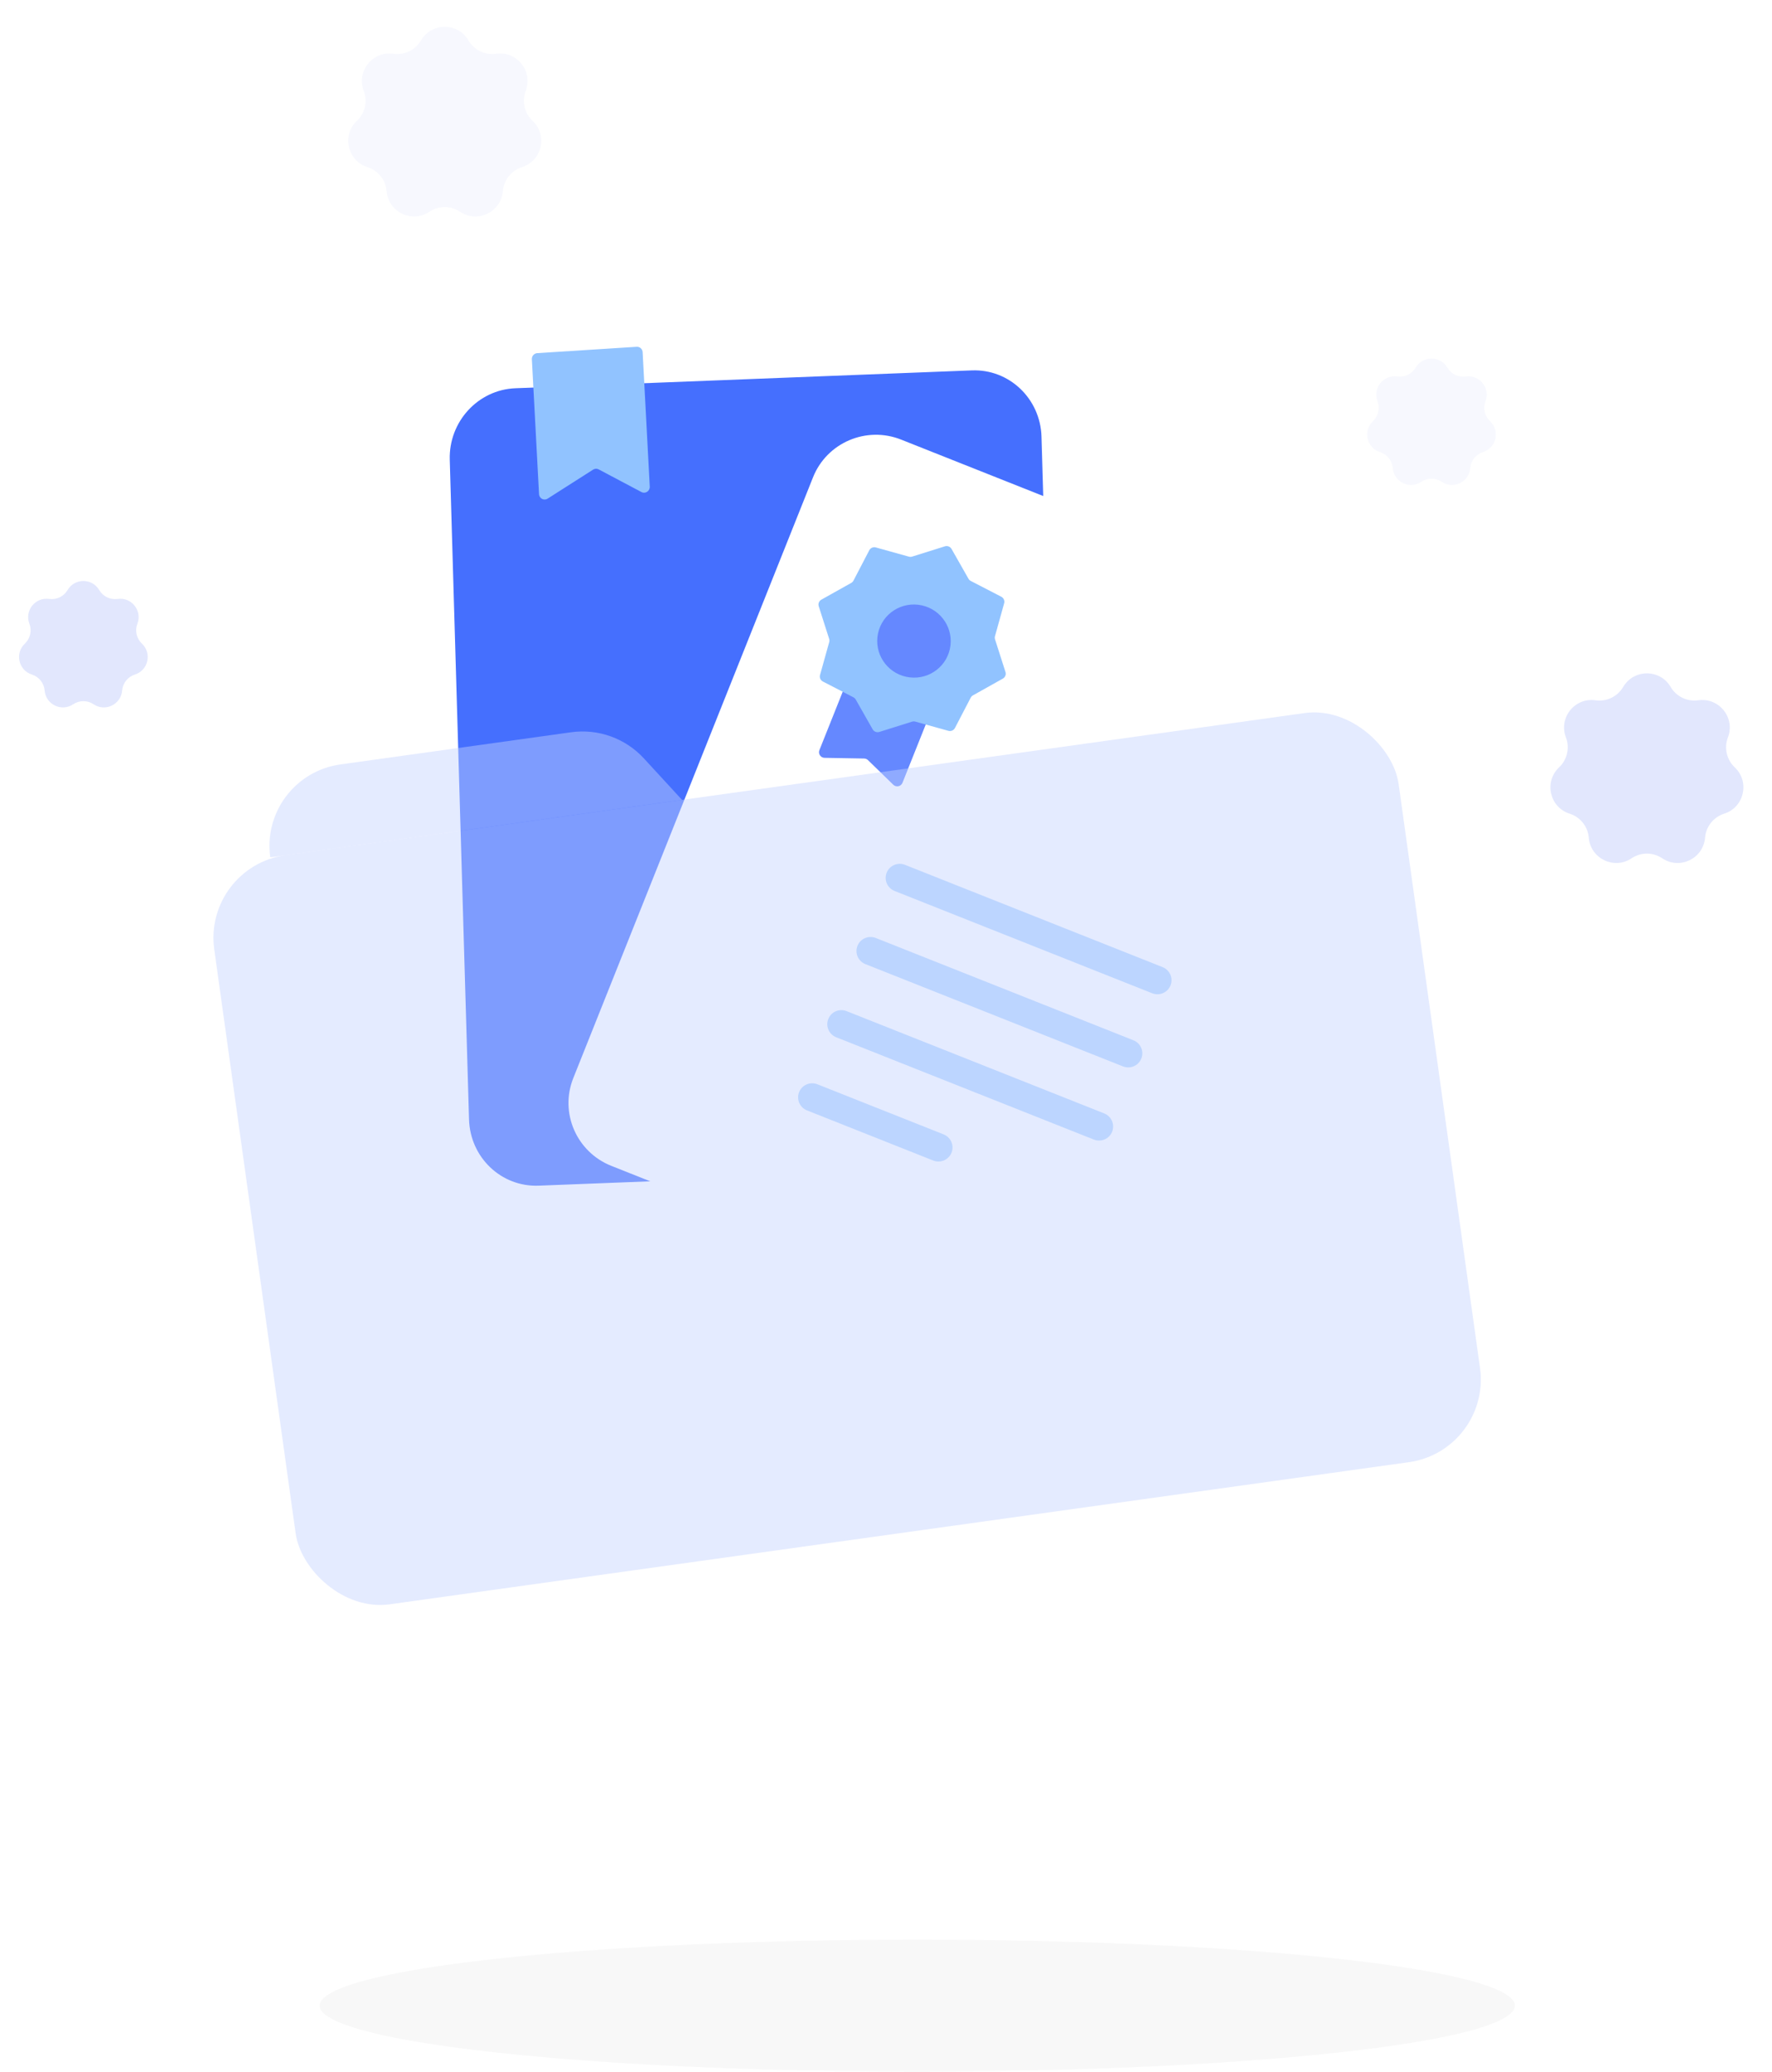 <svg width="255" height="298" viewBox="0 0 255 298" fill="none" xmlns="http://www.w3.org/2000/svg">
<path d="M64.723 66.13C64.563 60.661 68.791 56.057 74.166 55.847L139.856 53.279C145.23 53.069 149.717 57.344 149.877 62.813C150.918 98.433 151.609 122.069 152.65 157.688C152.81 163.157 148.583 167.773 143.208 167.983L77.518 170.551C72.144 170.761 67.657 166.498 67.497 161.029L64.723 66.13Z" fill="#456FFE"/>
<path d="M76.54 51.672C76.516 51.217 76.859 50.825 77.307 50.797L91.625 49.885C92.072 49.856 92.454 50.203 92.478 50.658C92.873 58.108 93.117 62.703 93.503 69.995C93.537 70.636 92.871 71.076 92.314 70.781L86.156 67.52C85.902 67.385 85.595 67.398 85.35 67.554L78.805 71.726C78.281 72.06 77.602 71.704 77.569 71.078L76.54 51.672Z" fill="#91C3FF"/>
<ellipse cx="132" cy="288.5" rx="86" ry="9.5" fill="#F8F8F8"/>
<g filter="url(#filter0_d_923_15310)">
<path d="M113.001 64.65C114.99 59.669 120.666 57.245 125.679 59.235L186.952 83.556C191.965 85.546 194.413 91.208 192.424 96.189C179.474 128.63 170.88 150.157 157.929 182.598C155.941 187.579 150.261 190.014 145.247 188.024L83.975 163.703C78.961 161.713 76.509 156.062 78.498 151.081L113.001 64.65Z" fill="white"/>
<path d="M123.595 121.53C124.009 120.493 125.191 119.988 126.236 120.402L163.302 135.115C164.346 135.53 164.857 136.707 164.443 137.745C164.029 138.782 162.846 139.287 161.802 138.873L124.736 124.16C123.691 123.745 123.18 122.568 123.595 121.53Z" fill="#B6D7FF"/>
<path d="M119.394 132.052C119.808 131.015 120.991 130.51 122.035 130.924L159.101 145.637C160.146 146.052 160.657 147.229 160.242 148.267C159.828 149.304 158.646 149.809 157.601 149.395L120.535 134.682C119.491 134.267 118.98 133.09 119.394 132.052Z" fill="#B6D7FF"/>
<path d="M115.194 142.574C115.608 141.537 116.79 141.032 117.835 141.446L154.901 156.159C155.945 156.574 156.456 157.751 156.042 158.789C155.628 159.826 154.445 160.331 153.401 159.917L116.335 145.204C115.29 144.789 114.779 143.612 115.194 142.574Z" fill="#B6D7FF"/>
<path d="M110.993 153.096C111.408 152.059 112.59 151.554 113.634 151.968L131.789 159.174C132.834 159.589 133.345 160.766 132.93 161.804C132.516 162.842 131.334 163.347 130.289 162.932L112.134 155.726C111.09 155.311 110.579 154.134 110.993 153.096Z" fill="#B6D7FF"/>
<path d="M117.574 94.74C117.74 94.325 118.213 94.123 118.63 94.289L129.056 98.427C129.474 98.593 129.678 99.065 129.512 99.48C128.128 102.948 127.221 105.217 125.871 108.6C125.657 109.137 124.962 109.283 124.546 108.878L120.908 105.34C120.76 105.196 120.561 105.113 120.352 105.109L114.661 105.01C114.091 105 113.707 104.427 113.917 103.901L117.574 94.74Z" fill="#6588FF"/>
<path d="M131.976 74.585C132.343 74.469 132.741 74.626 132.931 74.96L135.367 79.246C135.445 79.383 135.561 79.495 135.701 79.567L140.094 81.838C140.436 82.015 140.607 82.405 140.504 82.774L139.183 87.51C139.141 87.662 139.144 87.822 139.192 87.972L140.692 92.663C140.809 93.028 140.652 93.424 140.317 93.612L136.013 96.024C135.875 96.101 135.764 96.216 135.691 96.355L133.419 100.719C133.242 101.058 132.85 101.228 132.479 101.124L127.713 99.799C127.561 99.756 127.399 99.759 127.249 99.806L122.536 101.286C122.169 101.401 121.771 101.245 121.581 100.911L119.145 96.624C119.067 96.487 118.951 96.376 118.811 96.303L114.418 94.033C114.076 93.856 113.905 93.466 114.007 93.097L115.328 88.36C115.371 88.209 115.368 88.049 115.32 87.899L113.82 83.208C113.703 82.843 113.86 82.447 114.195 82.259L118.499 79.847C118.636 79.77 118.748 79.655 118.821 79.515L121.093 75.152C121.27 74.812 121.662 74.643 122.033 74.746L126.799 76.072C126.951 76.114 127.113 76.112 127.263 76.064L131.976 74.585Z" fill="#91C3FF"/>
<path d="M132.696 89.334C132.082 92.172 129.268 93.972 126.412 93.354C123.556 92.736 121.739 89.933 122.354 87.094C122.969 84.255 125.782 82.455 128.638 83.074C131.494 83.692 133.311 86.495 132.696 89.334Z" fill="#6588FF"/>
</g>
<g opacity="0.9" filter="url(#filter1_i_923_15310)">
<rect x="33.177" y="128.675" width="172.087" height="108.793" rx="12" transform="rotate(-7.936 33.177 128.675)" fill="#C5D2FF" fill-opacity="0.5"/>
<path d="M42.891 127.321C41.988 120.844 46.506 114.862 52.983 113.959L86.174 109.332C90.075 108.788 93.995 110.193 96.662 113.092L102.151 119.059L42.891 127.321Z" fill="#C5D2FF" fill-opacity="0.5"/>
</g>
<path d="M203.722 52.877C204.743 51.139 207.257 51.139 208.278 52.877C208.821 53.801 209.869 54.306 210.93 54.154C212.926 53.869 214.493 55.834 213.771 57.717C213.387 58.718 213.646 59.851 214.426 60.586C215.894 61.969 215.334 64.42 213.412 65.029C212.39 65.353 211.665 66.262 211.577 67.33C211.411 69.339 209.146 70.43 207.472 69.307C206.581 68.71 205.419 68.71 204.528 69.307C202.854 70.43 200.589 69.339 200.423 67.33C200.335 66.262 199.61 65.353 198.588 65.029C196.666 64.42 196.106 61.969 197.574 60.586C198.354 59.851 198.613 58.718 198.229 57.717C197.507 55.834 199.074 53.869 201.07 54.154C202.131 54.306 203.179 53.801 203.722 52.877Z" fill="#F7F8FE"/>
<path d="M60.583 5.816C62.115 3.208 65.885 3.208 67.417 5.816C68.232 7.202 69.804 7.959 71.395 7.731C74.389 7.304 76.74 10.251 75.657 13.075C75.081 14.576 75.469 16.277 76.639 17.38C78.841 19.454 78.001 23.129 75.118 24.043C73.586 24.529 72.498 25.892 72.366 27.495C72.116 30.509 68.719 32.145 66.208 30.46C64.872 29.565 63.128 29.565 61.792 30.46C59.281 32.145 55.884 30.509 55.634 27.495C55.502 25.892 54.414 24.529 52.882 24.043C49.998 23.129 49.16 19.454 51.361 17.38C52.531 16.277 52.919 14.576 52.343 13.075C51.26 10.251 53.611 7.304 56.605 7.731C58.196 7.959 59.768 7.202 60.583 5.816Z" fill="#F7F8FE"/>
<path d="M233.583 98.816C235.115 96.208 238.885 96.208 240.417 98.816C241.232 100.202 242.804 100.959 244.395 100.731C247.389 100.304 249.74 103.251 248.657 106.075C248.081 107.576 248.469 109.277 249.639 110.38C251.84 112.454 251.001 116.129 248.118 117.043C246.586 117.529 245.498 118.892 245.366 120.495C245.116 123.509 241.719 125.145 239.208 123.46C237.872 122.565 236.128 122.565 234.792 123.46C232.281 125.145 228.884 123.509 228.634 120.495C228.502 118.892 227.414 117.529 225.882 117.043C222.999 116.129 222.16 112.454 224.361 110.38C225.531 109.277 225.919 107.576 225.343 106.075C224.26 103.251 226.611 100.304 229.605 100.731C231.196 100.959 232.768 100.202 233.583 98.816Z" fill="#E2E7FD"/>
<path d="M9.722 84.877C10.743 83.139 13.257 83.139 14.278 84.877C14.821 85.801 15.869 86.306 16.93 86.154C18.926 85.869 20.493 87.834 19.771 89.717C19.387 90.718 19.646 91.851 20.426 92.586C21.894 93.969 21.334 96.42 19.412 97.029C18.39 97.353 17.665 98.262 17.577 99.33C17.411 101.339 15.146 102.43 13.472 101.307C12.581 100.71 11.419 100.71 10.528 101.307C8.854 102.43 6.589 101.339 6.423 99.33C6.335 98.262 5.61 97.353 4.588 97.029C2.666 96.42 2.106 93.969 3.574 92.586C4.354 91.851 4.613 90.718 4.229 89.717C3.507 87.834 5.074 85.869 7.07 86.154C8.131 86.306 9.179 85.801 9.722 84.877Z" fill="#E2E7FD"/>
<defs>
<filter id="filter0_d_923_15310" x="61.808" y="42.539" width="155.308" height="170.18" filterUnits="userSpaceOnUse" color-interpolation-filters="sRGB">
<feFlood flood-opacity="0" result="BackgroundImageFix"/>
<feColorMatrix in="SourceAlpha" type="matrix" values="0 0 0 0 0 0 0 0 0 0 0 0 0 0 0 0 0 0 127 0" result="hardAlpha"/>
<feOffset dx="4" dy="4"/>
<feGaussianBlur stdDeviation="10"/>
<feComposite in2="hardAlpha" operator="out"/>
<feColorMatrix type="matrix" values="0 0 0 0 0.396 0 0 0 0 0.533 0 0 0 0 1 0 0 0 0.1 0"/>
<feBlend mode="normal" in2="BackgroundImageFix" result="effect1_dropShadow_923_15310"/>
<feBlend mode="normal" in="SourceGraphic" in2="effect1_dropShadow_923_15310" result="shape"/>
</filter>
<filter id="filter1_i_923_15310" x="30.717" y="102.455" width="190.38" height="136.43" filterUnits="userSpaceOnUse" color-interpolation-filters="sRGB">
<feFlood flood-opacity="0" result="BackgroundImageFix"/>
<feBlend mode="normal" in="SourceGraphic" in2="BackgroundImageFix" result="shape"/>
<feColorMatrix in="SourceAlpha" type="matrix" values="0 0 0 0 0 0 0 0 0 0 0 0 0 0 0 0 0 0 127 0" result="hardAlpha"/>
<feOffset dx="-4" dy="-4"/>
<feGaussianBlur stdDeviation="6"/>
<feComposite in2="hardAlpha" operator="arithmetic" k2="-1" k3="1"/>
<feColorMatrix type="matrix" values="0 0 0 0 0.805 0 0 0 0 0.852 0 0 0 0 1 0 0 0 1 0"/>
<feBlend mode="normal" in2="shape" result="effect1_innerShadow_923_15310"/>
</filter>
</defs>
</svg>
